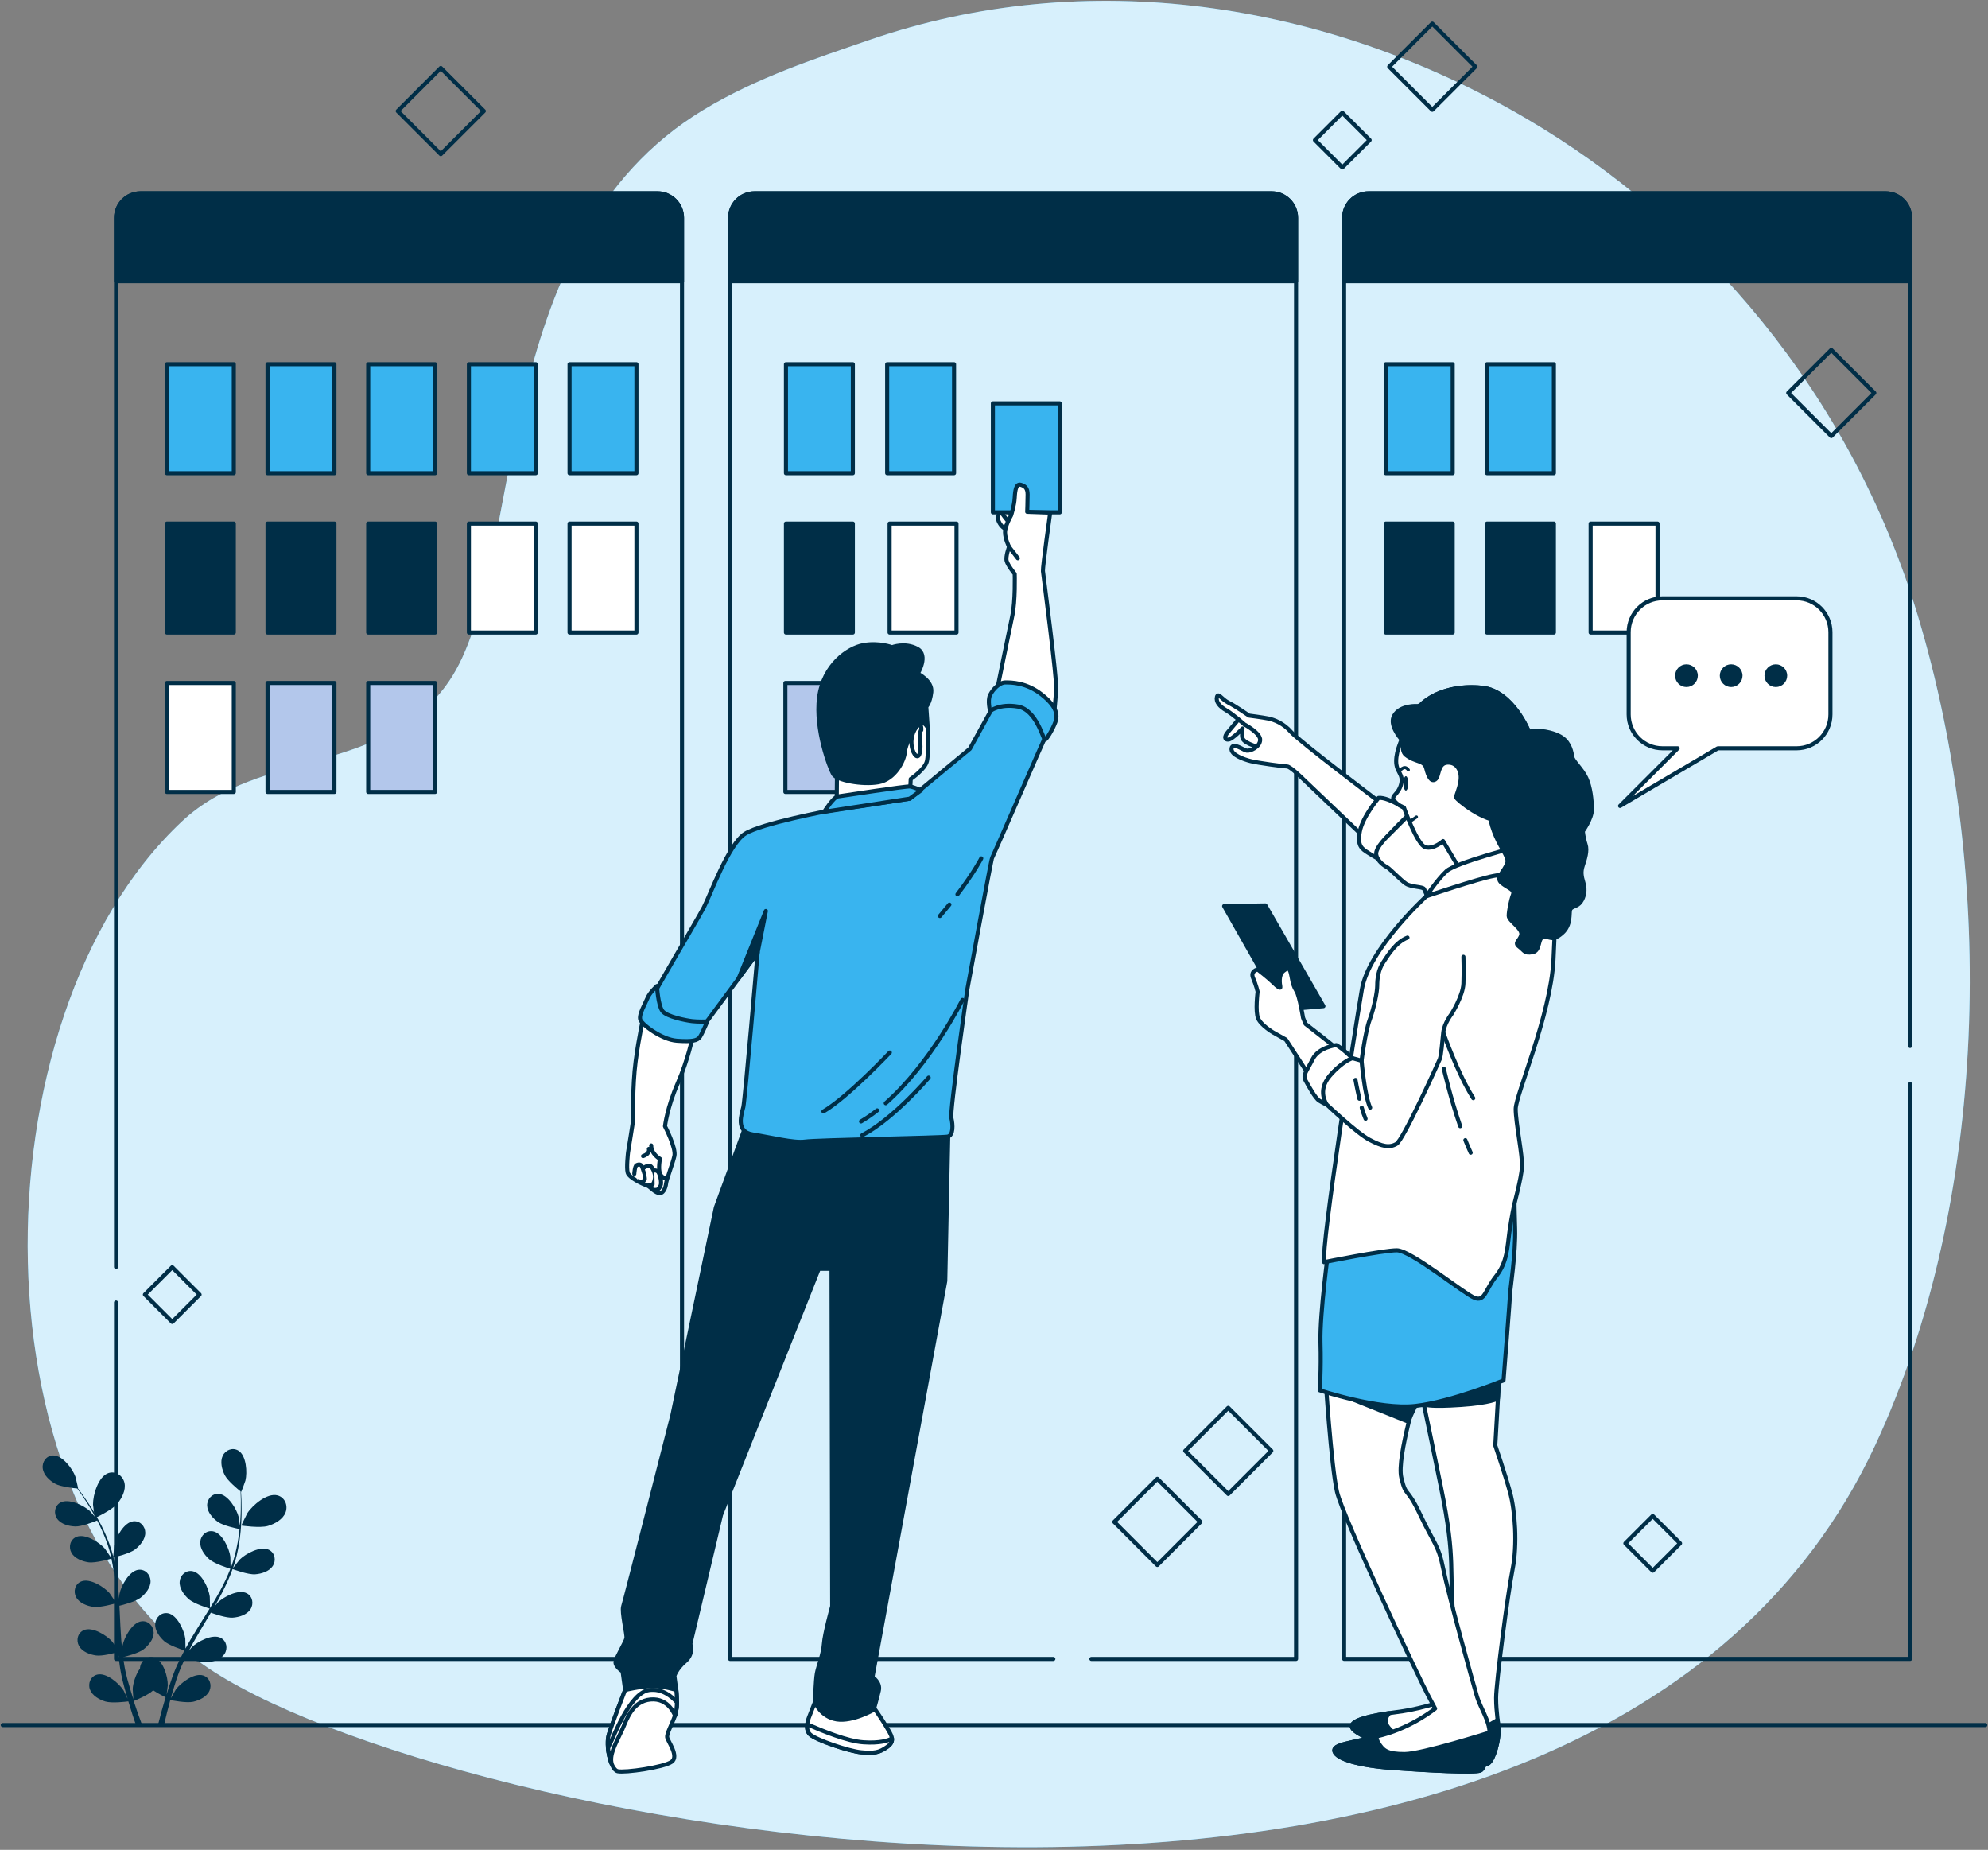 <svg width="488" height="454" viewBox="0 0 488 454" fill="none" xmlns="http://www.w3.org/2000/svg">
<rect x="0" y="0" width="488" height="454" fill="#808080" stroke="none"/>
<g clip-path="url(#clip0_266_52127)">
<path d="M460.288 354.744C488.169 294.888 490.043 215.137 470.795 151.19C454.223 96.137 417.35 54.151 374.752 29.151C325.337 0.141 266.428 -8.493 213.395 9.818C199.439 14.631 185.865 19.043 172.712 26.955C118.796 59.385 129.202 139.307 110.284 167.104C94.364 190.489 63.937 183.6 44.749 201.519C-7.032 249.883 -7.163 372.132 52.578 410.338C115.958 450.881 391.234 503.005 460.288 354.744Z" fill="#39B4EF"/>
<path opacity="0.8" d="M460.288 354.744C488.169 294.888 490.043 215.137 470.795 151.19C454.223 96.137 417.35 54.151 374.752 29.151C325.337 0.141 266.428 -8.493 213.395 9.818C199.439 14.631 185.865 19.043 172.712 26.955C118.796 59.385 129.202 139.307 110.284 167.104C94.364 190.489 63.937 183.6 44.749 201.519C-7.032 249.883 -7.163 372.132 52.578 410.338C115.958 450.881 391.234 503.005 460.288 354.744Z" fill="white"/>
<path d="M0.676 423.365H487.335" stroke="#002E47" stroke-miterlimit="10" stroke-linecap="round" stroke-linejoin="round"/>
<path d="M351.585 5.802L341.016 16.374L351.585 26.946L362.155 16.374L351.585 5.802Z" stroke="#002E47" stroke-miterlimit="10" stroke-linecap="round" stroke-linejoin="round"/>
<path d="M449.527 85.876L438.957 96.448L449.527 107.02L460.096 96.448L449.527 85.876Z" stroke="#002E47" stroke-miterlimit="10" stroke-linecap="round" stroke-linejoin="round"/>
<path d="M108.198 16.684L97.629 27.256L108.198 37.828L118.768 27.256L108.198 16.684Z" stroke="#002E47" stroke-miterlimit="10" stroke-linecap="round" stroke-linejoin="round"/>
<path d="M284.093 362.939L273.523 373.511L284.093 384.083L294.663 373.511L284.093 362.939Z" stroke="#002E47" stroke-miterlimit="10" stroke-linecap="round" stroke-linejoin="round"/>
<path d="M301.503 345.515L290.934 356.087L301.503 366.659L312.073 356.087L301.503 345.515Z" stroke="#002E47" stroke-miterlimit="10" stroke-linecap="round" stroke-linejoin="round"/>
<path d="M329.494 27.667L322.781 34.382L329.494 41.096L336.208 34.382L329.494 27.667Z" stroke="#002E47" stroke-miterlimit="10" stroke-linecap="round" stroke-linejoin="round"/>
<path d="M42.28 311.01L35.566 317.725L42.28 324.44L48.993 317.725L42.28 311.01Z" stroke="#002E47" stroke-miterlimit="10" stroke-linecap="round" stroke-linejoin="round"/>
<path d="M405.698 372.059L398.984 378.774L405.698 385.489L412.411 378.774L405.698 372.059Z" stroke="#002E47" stroke-miterlimit="10" stroke-linecap="round" stroke-linejoin="round"/>
<path d="M468.878 266.058V407.13H329.938V53.449C329.938 50.13 332.624 47.442 335.943 47.442H462.863C466.182 47.442 468.868 50.13 468.868 53.449V256.712" stroke="#002E47" stroke-miterlimit="10" stroke-linecap="round" stroke-linejoin="round"/>
<path d="M468.878 69.012H329.938V53.449C329.938 50.13 332.624 47.442 335.943 47.442H462.863C466.182 47.442 468.868 50.13 468.868 53.449V69.012H468.878Z" fill="#002E47" stroke="#002E47" stroke-miterlimit="10" stroke-linecap="round" stroke-linejoin="round"/>
<path d="M258.565 407.14H179.215V53.449C179.215 50.13 181.902 47.442 185.22 47.442H312.141C315.459 47.442 318.146 50.13 318.146 53.449V407.14H267.909" stroke="#002E47" stroke-miterlimit="10" stroke-linecap="round" stroke-linejoin="round"/>
<path d="M318.156 69.012H179.215V53.449C179.215 50.13 181.902 47.442 185.22 47.442H312.141C315.459 47.442 318.146 50.13 318.146 53.449V69.012H318.156Z" fill="#002E47" stroke="#002E47" stroke-miterlimit="10" stroke-linecap="round" stroke-linejoin="round"/>
<path d="M28.484 310.943V53.449C28.484 50.13 31.171 47.442 34.489 47.442H161.41C164.728 47.442 167.415 50.13 167.415 53.449V407.14H28.484V319.667" stroke="#002E47" stroke-miterlimit="10" stroke-linecap="round" stroke-linejoin="round"/>
<path d="M167.425 69.012H28.484V53.449C28.484 50.13 31.171 47.442 34.489 47.442H161.41C164.728 47.442 167.415 50.13 167.415 53.449V69.012H167.425Z" fill="#002E47" stroke="#002E47" stroke-miterlimit="10" stroke-linecap="round" stroke-linejoin="round"/>
<path d="M65.782 374.499C63.817 375.081 59.265 374.409 59.255 374.409C59.205 374.399 60.609 371.541 60.719 371.37C61.982 369.405 65.581 366.336 68.118 367.008C69.942 367.49 70.744 369.475 70.103 371.18C69.461 372.905 67.456 373.998 65.782 374.499Z" fill="#002E47"/>
<path d="M23.284 372.594C23.244 372.614 22.832 369.455 22.832 369.254C22.802 366.918 24.116 362.375 26.592 361.533C28.377 360.931 30.141 362.145 30.552 363.91C30.963 365.715 29.9 367.73 28.778 369.074C27.454 370.638 23.284 372.584 23.284 372.594Z" fill="#002E47"/>
<path d="M13.539 364.14C14.912 364.912 18.16 365.243 18.962 365.314C19.364 365.865 19.785 366.457 20.236 367.119C21.028 368.292 21.9 369.636 22.752 371.15C22.983 371.551 23.213 372.002 23.444 372.423C22.902 371.791 22.151 370.919 22.07 370.849C20.557 369.455 16.817 367.65 14.812 368.783C13.368 369.595 13.128 371.471 14.05 372.764C14.992 374.088 16.927 374.579 18.471 374.629C20.075 374.68 23.173 373.446 23.855 373.165C24.356 374.118 24.837 375.101 25.288 376.164C26.07 377.989 26.802 379.984 27.284 382.1C27.213 382.13 27.233 382.12 27.163 382.15C26.742 381.498 25.82 380.165 25.73 380.054C24.376 378.5 20.857 376.294 18.742 377.196C17.218 377.848 16.777 379.683 17.539 381.077C18.331 382.501 20.206 383.203 21.72 383.424C23.474 383.674 27.213 382.561 27.354 382.521C27.775 384.507 28.066 386.572 28.236 388.688C28.366 390.223 28.426 391.777 28.487 393.341C28.196 392.88 26.993 391.115 26.893 390.995C25.539 389.44 22.02 387.234 19.905 388.137C18.381 388.789 17.94 390.624 18.702 392.018C19.494 393.442 21.369 394.143 22.882 394.364C24.597 394.605 28.186 393.562 28.487 393.472C28.507 394.184 28.537 394.896 28.557 395.608C28.617 397.934 28.667 400.26 28.777 402.567C28.817 403.359 28.888 404.151 28.958 404.933C28.507 404.252 27.665 403.028 27.584 402.928C26.231 401.374 22.712 399.167 20.597 400.07C19.073 400.722 18.632 402.557 19.394 403.951C20.176 405.375 22.06 406.077 23.574 406.287C25.098 406.508 28.136 405.686 28.998 405.445C29.118 406.748 29.269 408.042 29.469 409.306C29.569 409.847 29.64 410.409 29.76 410.93C29.88 411.451 29.99 411.973 30.101 412.484C30.371 413.537 30.622 414.52 30.903 415.493C31.043 415.984 31.183 416.445 31.324 416.927C30.973 416.165 30.391 414.981 30.331 414.871C29.229 413.136 26.09 410.419 23.855 410.99C22.251 411.401 21.529 413.146 22.08 414.64C22.642 416.165 24.396 417.147 25.86 417.589C27.484 418.08 31.073 417.619 31.504 417.558C31.855 418.722 32.206 419.855 32.547 420.908C32.828 421.77 33.098 422.572 33.369 423.344H34.883C34.542 422.442 34.191 421.489 33.83 420.466C33.499 419.524 33.158 418.511 32.818 417.478C33.219 417.318 36.346 416.044 37.61 414.851C38.903 415.703 40.387 416.425 40.647 416.556C40.296 417.719 39.966 418.862 39.675 419.925C39.344 421.138 39.043 422.282 38.783 423.344H40.266C40.487 422.382 40.727 421.369 40.998 420.276C41.239 419.303 41.51 418.28 41.8 417.228C42.241 417.318 45.78 418.03 47.434 417.649C48.928 417.308 50.743 416.455 51.414 414.971C52.066 413.517 51.475 411.732 49.901 411.211C47.715 410.479 44.387 412.976 43.174 414.63C43.093 414.741 42.312 416.094 41.931 416.796C42.111 416.165 42.281 415.533 42.482 414.871C42.753 413.918 43.084 412.926 43.384 411.963C43.565 411.472 43.745 410.97 43.926 410.469C44.096 409.957 44.327 409.486 44.527 408.985C44.838 408.263 45.189 407.531 45.54 406.799C46.492 407.14 49.289 408.082 50.773 407.972C52.307 407.862 54.222 407.29 55.114 405.926C55.976 404.592 55.665 402.737 54.191 401.975C52.146 400.922 48.477 402.878 47.023 404.332C46.973 404.382 46.703 404.723 46.382 405.124C46.743 404.422 47.104 403.72 47.505 403.018C48.617 401.033 49.821 399.037 51.014 397.042C51.264 396.62 51.505 396.209 51.755 395.788C52.557 396.079 55.575 397.132 57.139 397.011C58.673 396.901 60.588 396.33 61.48 394.966C62.342 393.632 62.031 391.777 60.558 391.015C58.512 389.962 54.843 391.917 53.389 393.371C53.339 393.421 53.008 393.833 52.648 394.284C53.279 393.191 53.901 392.088 54.472 390.975C55.485 389.029 56.377 387.064 57.089 385.088C57.37 385.189 60.888 386.492 62.623 386.372C64.157 386.262 66.072 385.69 66.964 384.326C67.826 382.993 67.515 381.137 66.041 380.375C63.996 379.322 60.327 381.278 58.873 382.732C58.773 382.832 57.59 384.316 57.189 384.858C57.199 384.838 57.209 384.808 57.219 384.788C57.951 382.712 58.392 380.636 58.713 378.64C59.034 376.655 59.174 374.76 59.254 373.015C59.334 371.27 59.304 369.666 59.274 368.242C59.244 367.47 59.214 366.768 59.164 366.116C59.174 366.126 59.204 366.146 59.204 366.146C59.234 366.176 60.207 363.549 60.247 363.368C60.728 361.373 60.487 357.221 58.523 356.018C57.109 355.155 55.355 355.847 54.673 357.281C53.971 358.745 54.482 360.681 55.184 362.054C55.906 363.458 58.422 365.524 59.054 366.026C59.084 366.707 59.114 367.429 59.124 368.242C59.134 369.656 59.124 371.26 59.004 372.995C58.974 373.456 58.923 373.958 58.873 374.439C58.773 373.607 58.623 372.473 58.603 372.363C58.111 370.368 55.986 366.798 53.69 366.637C52.036 366.517 50.803 367.951 50.853 369.535C50.903 371.16 52.257 372.644 53.51 373.526C54.813 374.449 58.091 375.131 58.803 375.271C58.693 376.334 58.553 377.437 58.342 378.56C57.981 380.516 57.5 382.581 56.728 384.617C56.658 384.607 56.668 384.607 56.598 384.597C56.598 383.825 56.568 382.19 56.547 382.06C56.277 380.024 54.562 376.234 52.297 375.823C50.663 375.522 49.289 376.805 49.159 378.4C49.029 380.024 50.212 381.639 51.354 382.662C52.678 383.835 56.417 384.978 56.557 385.018C55.816 386.903 54.923 388.789 53.901 390.654C53.159 392.008 52.357 393.341 51.535 394.675C51.555 394.133 51.515 391.998 51.495 391.837C51.224 389.801 49.51 386.011 47.244 385.6C45.61 385.299 44.236 386.583 44.106 388.177C43.976 389.801 45.159 391.416 46.302 392.439C47.595 393.592 51.164 394.695 51.465 394.785C51.094 395.387 50.723 395.999 50.342 396.6C49.109 398.576 47.865 400.541 46.693 402.527C46.292 403.209 45.911 403.901 45.54 404.592C45.54 403.78 45.51 402.286 45.489 402.166C45.219 400.13 43.505 396.34 41.239 395.928C39.605 395.628 38.231 396.911 38.101 398.506C37.971 400.13 39.154 401.745 40.296 402.767C41.449 403.79 44.437 404.793 45.279 405.054C44.657 406.207 44.066 407.37 43.545 408.533C43.324 409.045 43.073 409.546 42.893 410.048C42.703 410.549 42.512 411.04 42.322 411.532C41.971 412.565 41.64 413.517 41.329 414.48C41.169 414.971 41.038 415.433 40.888 415.904C41.008 415.082 41.189 413.768 41.189 413.638C41.229 411.582 40.106 407.581 37.931 406.829C36.367 406.287 34.803 407.35 34.442 408.894C34.392 409.095 34.371 409.295 34.361 409.496C33.289 410.98 32.637 413.166 32.577 414.53C32.567 414.66 32.667 416.225 32.737 417.027C32.537 416.395 32.336 415.773 32.136 415.122C31.845 414.179 31.564 413.176 31.284 412.194C31.163 411.682 31.033 411.171 30.903 410.649C30.762 410.128 30.692 409.616 30.582 409.085C30.442 408.313 30.331 407.501 30.221 406.698C31.203 406.458 34.061 405.696 35.234 404.793C36.447 403.85 37.74 402.316 37.72 400.692C37.7 399.097 36.417 397.723 34.773 397.904C32.487 398.155 30.502 401.815 30.091 403.83C30.081 403.901 30.03 404.332 29.99 404.843C29.91 404.051 29.82 403.269 29.76 402.467C29.589 400.19 29.499 397.874 29.389 395.547C29.369 395.066 29.339 394.575 29.309 394.093C30.131 393.893 33.239 393.101 34.472 392.148C35.685 391.205 36.978 389.671 36.958 388.047C36.938 386.452 35.655 385.078 34.011 385.259C31.725 385.51 29.74 389.17 29.329 391.185C29.319 391.255 29.269 391.777 29.218 392.359C29.138 391.095 29.048 389.842 28.918 388.588C28.687 386.412 28.346 384.276 27.855 382.24C28.146 382.17 31.805 381.318 33.178 380.255C34.392 379.312 35.685 377.778 35.665 376.154C35.645 374.559 34.361 373.185 32.717 373.366C30.431 373.617 28.447 377.277 28.035 379.292C28.005 379.433 27.845 381.318 27.805 381.99C27.795 381.97 27.795 381.94 27.785 381.92C27.244 379.784 26.471 377.808 25.639 375.973C24.817 374.138 23.885 372.483 22.993 370.979C22.101 369.475 21.188 368.151 20.376 366.988C19.935 366.366 19.514 365.795 19.113 365.273C19.123 365.273 19.163 365.273 19.163 365.273C19.203 365.273 18.561 362.556 18.501 362.385C17.8 360.45 15.313 357.121 13.008 357.201C11.353 357.261 10.281 358.805 10.491 360.39C10.702 362.054 12.206 363.388 13.539 364.14Z" fill="#002E47"/>
<path d="M356.593 89.388H340.172V116.133H356.593V89.388Z" fill="#39B4EF" stroke="#002E47" stroke-miterlimit="10" stroke-linecap="round" stroke-linejoin="round"/>
<path d="M381.437 89.388H365.016V116.133H381.437V89.388Z" fill="#39B4EF" stroke="#002E47" stroke-miterlimit="10" stroke-linecap="round" stroke-linejoin="round"/>
<path d="M356.593 128.497H340.172V155.241H356.593V128.497Z" fill="#002E47" stroke="#002E47" stroke-miterlimit="10" stroke-linecap="round" stroke-linejoin="round"/>
<path d="M381.437 128.497H365.016V155.241H381.437V128.497Z" fill="#002E47" stroke="#002E47" stroke-miterlimit="10" stroke-linecap="round" stroke-linejoin="round"/>
<path d="M406.879 128.497H390.457V155.241H406.879V128.497Z" fill="white" stroke="#002E47" stroke-miterlimit="10" stroke-linecap="round" stroke-linejoin="round"/>
<path d="M209.351 89.388H192.93V116.133H209.351V89.388Z" fill="#39B4EF" stroke="#002E47" stroke-miterlimit="10" stroke-linecap="round" stroke-linejoin="round"/>
<path d="M234.195 89.388H217.773V116.133H234.195V89.388Z" fill="#39B4EF" stroke="#002E47" stroke-miterlimit="10" stroke-linecap="round" stroke-linejoin="round"/>
<path d="M209.351 128.497H192.93V155.241H209.351V128.497Z" fill="#002E47" stroke="#002E47" stroke-miterlimit="10" stroke-linecap="round" stroke-linejoin="round"/>
<path d="M234.796 128.497H218.375V155.241H234.796V128.497Z" fill="white" stroke="#002E47" stroke-miterlimit="10" stroke-linecap="round" stroke-linejoin="round"/>
<path d="M209.211 167.615H192.789V194.359H209.211V167.615Z" fill="#B3C7EB" stroke="#002E47" stroke-miterlimit="10" stroke-linecap="round" stroke-linejoin="round"/>
<path d="M57.39 89.388H40.969V116.133H57.39V89.388Z" fill="#39B4EF" stroke="#002E47" stroke-miterlimit="10" stroke-linecap="round" stroke-linejoin="round"/>
<path d="M82.093 89.388H65.672V116.133H82.093V89.388Z" fill="#39B4EF" stroke="#002E47" stroke-miterlimit="10" stroke-linecap="round" stroke-linejoin="round"/>
<path d="M106.804 89.388H90.383V116.133H106.804V89.388Z" fill="#39B4EF" stroke="#002E47" stroke-miterlimit="10" stroke-linecap="round" stroke-linejoin="round"/>
<path d="M131.519 89.388H115.098V116.133H131.519V89.388Z" fill="#39B4EF" stroke="#002E47" stroke-miterlimit="10" stroke-linecap="round" stroke-linejoin="round"/>
<path d="M156.23 89.388H139.809V116.133H156.23V89.388Z" fill="#39B4EF" stroke="#002E47" stroke-miterlimit="10" stroke-linecap="round" stroke-linejoin="round"/>
<path d="M57.39 128.497H40.969V155.241H57.39V128.497Z" fill="#002E47" stroke="#002E47" stroke-miterlimit="10" stroke-linecap="round" stroke-linejoin="round"/>
<path d="M82.093 128.497H65.672V155.241H82.093V128.497Z" fill="#002E47" stroke="#002E47" stroke-miterlimit="10" stroke-linecap="round" stroke-linejoin="round"/>
<path d="M106.804 128.497H90.383V155.241H106.804V128.497Z" fill="#002E47" stroke="#002E47" stroke-miterlimit="10" stroke-linecap="round" stroke-linejoin="round"/>
<path d="M131.519 128.497H115.098V155.241H131.519V128.497Z" fill="white" stroke="#002E47" stroke-miterlimit="10" stroke-linecap="round" stroke-linejoin="round"/>
<path d="M156.23 128.497H139.809V155.241H156.23V128.497Z" fill="white" stroke="#002E47" stroke-miterlimit="10" stroke-linecap="round" stroke-linejoin="round"/>
<path d="M57.39 167.615H40.969V194.359H57.39V167.615Z" fill="white" stroke="#002E47" stroke-miterlimit="10" stroke-linecap="round" stroke-linejoin="round"/>
<path d="M82.093 167.615H65.672V194.359H82.093V167.615Z" fill="#B3C7EB" stroke="#002E47" stroke-miterlimit="10" stroke-linecap="round" stroke-linejoin="round"/>
<path d="M106.804 167.615H90.383V194.359H106.804V167.615Z" fill="#B3C7EB" stroke="#002E47" stroke-miterlimit="10" stroke-linecap="round" stroke-linejoin="round"/>
<path d="M304.31 176.199C304.31 176.199 302.446 178.495 301.443 179.639C300.441 180.782 300.581 181.644 301.584 181.504C302.586 181.363 305.022 178.786 305.022 178.786C305.022 178.786 304.732 180.501 305.022 181.223C305.313 181.935 306.456 182.517 307.599 182.938C308.742 183.369 310.035 184.231 310.466 183.229C310.897 182.226 310.326 179.358 310.326 179.358L304.31 176.199Z" fill="white" stroke="#002E47" stroke-miterlimit="10" stroke-linecap="round" stroke-linejoin="round"/>
<path d="M338.829 196.977C338.829 196.977 318.778 181.795 316.913 179.639C315.049 177.493 312.763 176.63 311.329 176.34C309.896 176.049 306.607 175.628 306.607 175.628C306.607 175.628 303.309 173.331 301.595 172.479C299.88 171.616 299.018 169.902 298.727 171.045C298.437 172.188 299.299 173.341 301.023 174.344C302.738 175.347 305.464 177.784 305.464 177.784C305.464 177.784 309.475 179.929 309.334 181.654C309.194 183.369 306.898 184.372 306.036 184.231C305.174 184.091 302.597 182.085 302.317 183.66C302.036 185.234 305.324 186.377 307.038 186.809C308.753 187.24 315.059 188.102 315.921 188.102C316.783 188.102 319.931 191.251 319.931 191.251L334.969 205.581L338.829 196.977Z" fill="white" stroke="#002E47" stroke-miterlimit="10" stroke-linecap="round" stroke-linejoin="round"/>
<path d="M338.399 195.824C338.399 195.824 334.53 200.406 333.818 203.986C333.106 207.566 334.249 208.288 335.823 209.291C337.397 210.294 339.262 211.296 339.262 211.296C339.262 211.296 337.547 208.579 340.976 204.849C344.415 201.128 346.42 199.403 346.42 199.403C346.42 199.403 340.976 195.543 338.399 195.824Z" fill="white" stroke="#002E47" stroke-miterlimit="10" stroke-linecap="round" stroke-linejoin="round"/>
<path d="M340.974 204.849C340.974 204.849 337.535 207.997 337.826 209.722C338.117 211.437 339.971 212.59 340.543 212.871C341.114 213.162 343.841 216.02 345.124 216.882C346.408 217.744 349.275 217.594 349.566 218.176C349.856 218.757 350.999 221.475 350.999 221.475C350.999 221.475 357.586 215.458 359.16 212.018C360.734 208.579 359.3 204.859 357.295 202.703C355.29 200.557 349.135 198.832 348.413 198.691C347.701 198.551 346.408 199.403 346.408 199.403L340.974 204.849Z" fill="white" stroke="#002E47" stroke-miterlimit="10" stroke-linecap="round" stroke-linejoin="round"/>
<path d="M348.433 339.582C348.433 339.582 349.847 346.06 353.696 364.892C357.546 383.725 355.521 384.737 356.935 398.706C358.348 412.675 356.323 416.927 356.323 416.927C356.323 416.927 348.834 419.353 344.383 419.965C339.932 420.577 332.032 421.59 331.831 423.605C331.631 425.631 341.145 429.07 349.646 430.284C358.148 431.497 364.013 433.924 365.436 432.71C366.85 431.497 367.862 427.045 367.862 425.019C367.862 422.994 367.251 420.366 367.251 416.716C367.251 413.076 370.088 391.205 371.301 385.139C372.514 379.062 371.912 370.769 370.689 366.306C369.476 361.854 367.05 354.764 367.05 354.764L368.063 336.945L348.433 339.582Z" fill="white" stroke="#002E47" stroke-miterlimit="10" stroke-linecap="round" stroke-linejoin="round"/>
<path d="M350.238 344.807C350.238 344.807 351.341 345.298 358.66 344.807C365.978 344.315 367.692 343.222 367.692 343.222L368.073 336.945L350.238 344.807Z" fill="#002E47" stroke="#002E47" stroke-miterlimit="10" stroke-linecap="round" stroke-linejoin="round"/>
<path d="M344.583 427.045C344.583 427.045 340.132 424.417 340.132 422.392C340.132 421.69 340.523 421.018 341.024 420.436C336.794 421.068 331.992 422.031 331.831 423.605C331.631 425.631 341.145 429.07 349.646 430.284C358.148 431.497 364.013 433.924 365.436 432.71C366.85 431.497 367.862 427.045 367.862 425.019C367.862 424.177 367.752 423.214 367.632 422.131C366.158 422.943 364.163 424.207 362.799 425.019C360.774 426.232 344.583 427.045 344.583 427.045Z" fill="#002E47" stroke="#002E47" stroke-miterlimit="10" stroke-linecap="round" stroke-linejoin="round"/>
<path d="M325.355 337.958C325.355 337.958 326.769 359.818 328.193 366.096C329.606 372.373 348.634 412.454 350.459 415.894C352.283 419.333 352.283 419.333 352.283 419.333C352.283 419.333 346.82 423.786 339.331 425.811C331.842 427.837 326.98 428.037 327.591 429.863C328.203 431.688 333.456 433.302 341.957 433.914C350.459 434.525 361.998 435.127 363.412 434.525C364.825 433.914 365.637 428.048 365.637 425.21C365.637 422.372 363.412 419.133 362.6 416.506C361.787 413.878 355.512 391.195 354.299 385.129C353.085 379.052 352.073 379.052 348.634 371.771C345.196 364.481 345.196 367.72 343.983 362.656C342.769 357.592 348.434 339.572 348.434 339.572L325.355 337.958Z" fill="white" stroke="#002E47" stroke-miterlimit="10" stroke-linecap="round" stroke-linejoin="round"/>
<path d="M330.539 342.841L345.637 348.878L347.422 345.047L330.539 342.841Z" fill="#002E47" stroke="#002E47" stroke-miterlimit="10" stroke-linecap="round" stroke-linejoin="round"/>
<path d="M338.308 427.646C338.038 427.195 337.907 426.694 337.877 426.202C331.221 427.887 327.02 428.168 327.581 429.873C328.193 431.698 333.446 433.312 341.948 433.924C350.449 434.536 361.988 435.137 363.402 434.536C364.815 433.924 365.627 428.058 365.627 425.22C365.627 425.22 349.036 430.484 344.785 430.484C340.534 430.484 339.522 429.672 338.308 427.646Z" fill="#002E47" stroke="#002E47" stroke-miterlimit="10" stroke-linecap="round" stroke-linejoin="round"/>
<path d="M326.167 306.18C326.167 306.18 323.941 322.374 324.142 329.464C324.342 336.554 323.941 341.207 323.941 341.207C323.941 341.207 338.518 346.07 347.421 345.057C356.323 344.045 369.075 338.78 369.075 338.78C369.075 338.78 370.7 318.133 370.7 317.32C370.7 316.508 372.093 307.533 371.913 301.527C371.732 295.52 371.712 291.409 371.712 291.409C371.712 291.409 351.872 296.272 344.995 295.66C338.117 295.049 328.403 294.648 328.403 294.648L326.167 306.18Z" fill="#39B4EF" stroke="#002E47" stroke-miterlimit="10" stroke-linecap="round" stroke-linejoin="round"/>
<path d="M350.095 219.981C350.095 219.981 336.02 232.856 334.306 242.814C332.591 252.771 324.35 305.478 325.032 309.77C325.032 309.77 339.449 306.851 342.887 306.851C346.326 306.851 359.369 317.501 361.935 318.524C364.512 319.557 364.512 316.639 367.259 313.199C370.006 309.77 370.006 305.989 370.517 302.379C371.028 298.769 371.72 295.51 371.72 295.51C371.72 295.51 373.434 289.162 373.605 286.415C373.775 283.667 372.061 275.595 372.061 272.165C372.061 268.736 380.643 249.161 381.334 235.594C382.016 222.026 381.675 219.108 381.675 219.108L379.961 211.898C379.961 211.908 355.068 216.03 350.095 219.981Z" fill="white" stroke="#002E47" stroke-miterlimit="10" stroke-linecap="round" stroke-linejoin="round"/>
<path d="M354.277 253.393C354.277 253.393 357.826 263.561 361.646 269.518L354.277 253.393Z" fill="white"/>
<path d="M354.277 253.393C354.277 253.393 357.826 263.561 361.646 269.518" stroke="#002E47" stroke-miterlimit="10" stroke-linecap="round" stroke-linejoin="round"/>
<path d="M359.703 279.816C360.124 280.889 360.565 281.922 361.016 282.905L359.703 279.816Z" fill="white"/>
<path d="M359.703 279.816C360.124 280.889 360.565 281.922 361.016 282.905" stroke="#002E47" stroke-miterlimit="10" stroke-linecap="round" stroke-linejoin="round"/>
<path d="M354.418 262.288C354.418 262.288 356.002 269.357 358.438 276.397L354.418 262.288Z" fill="white"/>
<path d="M354.418 262.288C354.418 262.288 356.002 269.357 358.438 276.397" stroke="#002E47" stroke-miterlimit="10" stroke-linecap="round" stroke-linejoin="round"/>
<path d="M375.333 179.629C375.333 179.629 371.383 169.671 364.004 168.809C356.625 167.946 349.247 170.523 346.67 175.848C344.094 181.173 342.72 184.091 342.72 186.839C342.72 189.586 344.605 189.927 343.923 192.504C343.242 195.081 341.347 195.252 342.209 196.455C343.071 197.659 344.615 198.17 344.615 198.17C344.615 198.17 347.873 207.446 349.939 207.957C351.994 208.469 354.229 206.413 354.229 206.413L358.009 212.761L371.744 208.98C371.744 208.98 370.37 197.478 371.232 194.56C372.095 191.642 376.556 187.521 376.897 185.284C377.217 183.058 375.333 179.629 375.333 179.629Z" fill="white" stroke="#002E47" stroke-miterlimit="10" stroke-linecap="round" stroke-linejoin="round"/>
<path d="M345.687 192.264C345.687 193.236 345.426 194.029 345.095 194.029C344.775 194.029 344.504 193.236 344.504 192.264C344.504 191.291 344.765 190.499 345.095 190.499C345.426 190.499 345.687 191.291 345.687 192.264Z" fill="#002E47"/>
<path d="M343.523 189.315C343.523 189.315 344.696 187.47 345.709 188.975L343.523 189.315Z" fill="white"/>
<path d="M343.523 189.315C343.523 189.315 344.696 187.47 345.709 188.975" stroke="#002E47" stroke-width="0.75" stroke-miterlimit="10" stroke-linecap="round" stroke-linejoin="round"/>
<path d="M346.027 201.68L347.702 200.507" stroke="#002E47" stroke-width="0.75" stroke-miterlimit="10" stroke-linecap="round" stroke-linejoin="round"/>
<path d="M372.584 207.787C372.584 207.787 357.306 211.738 355.08 213.793C352.845 215.849 350.098 219.971 350.098 219.971C350.098 219.971 362.8 215.679 366.579 214.987C370.359 214.305 374.128 213.613 374.128 213.613C374.128 213.613 373.266 209.331 372.584 207.787Z" fill="white" stroke="#002E47" stroke-miterlimit="10" stroke-linecap="round" stroke-linejoin="round"/>
<path d="M375.329 179.629C375.329 179.629 371.379 169.671 364.001 168.809C358.015 168.117 352.02 169.681 348.602 173.131L348.02 173.281C348.02 173.281 343.759 172.94 342.216 175.668C341.012 177.814 343.378 180.792 344.451 181.975C344.221 183.379 344.311 184.653 345.113 185.284C347.519 187.17 349.574 186.488 350.095 188.543C350.607 190.599 351.298 191.973 352.331 191.291C353.364 190.609 352.842 187.34 355.248 187.17C357.655 186.999 358.858 189.225 358.507 191.632C358.166 194.039 357.304 195.242 357.474 195.753C357.644 196.265 364.171 201.76 368.803 201.419C369.454 201.369 370.206 201.028 370.998 200.497C370.878 198.01 370.878 195.663 371.209 194.55C372.071 191.632 376.532 187.51 376.873 185.274C377.214 183.058 375.329 179.629 375.329 179.629Z" fill="#002E47" stroke="#002E47" stroke-miterlimit="10" stroke-linecap="round" stroke-linejoin="round"/>
<path d="M375.329 179.629C375.329 179.629 366.056 183.58 365.374 194.39C364.693 205.21 370.698 209.501 370.006 211.728C369.324 213.964 366.918 215.338 368.633 216.711C370.347 218.085 371.891 218.256 371.38 219.63C370.868 221.003 370.347 223.581 370.347 224.784C370.347 225.987 373.776 227.872 373.435 229.417C373.094 230.961 371.55 231.302 372.923 232.335C374.297 233.368 374.126 234.05 376.182 233.709C378.237 233.368 377.385 230.099 378.929 229.928C380.472 229.758 380.984 231.131 383.39 229.066C385.796 227.01 385.104 224.082 385.445 223.23C385.786 222.367 387.159 222.548 388.022 221.344C388.884 220.141 389.225 218.426 388.703 216.711C388.192 214.997 388.022 213.964 388.533 212.42C389.044 210.875 389.736 208.81 389.215 207.265C388.703 205.721 388.533 204.006 388.533 204.006C388.533 204.006 390.768 200.918 390.768 198.681C390.768 196.445 390.428 193.186 389.395 190.96C388.362 188.724 386.137 186.839 385.966 185.806C385.796 184.773 385.455 182.376 383.39 181.002C381.335 179.629 377.385 178.947 375.329 179.629Z" fill="#002E47" stroke="#002E47" stroke-miterlimit="10" stroke-linecap="round" stroke-linejoin="round"/>
<path d="M300.492 222.377L314.909 247.788L324.864 246.935L310.618 222.207L300.492 222.377Z" fill="#002E47" stroke="#002E47" stroke-miterlimit="10" stroke-linecap="round" stroke-linejoin="round"/>
<path d="M319.862 249.803C319.862 249.803 319 244.478 318.248 243.245C317.506 242.012 317.386 241.51 317.015 239.535C316.644 237.549 316.273 237.309 315.03 238.301C313.797 239.294 314.168 241.52 314.288 242.142C314.408 242.764 313.666 242.262 312.553 241.149C311.441 240.036 308.714 237.93 308.714 237.93C308.714 237.93 306.859 238.301 307.601 240.036C308.343 241.771 308.714 243.375 308.714 243.375C308.714 243.375 308.092 248.209 308.834 249.934C309.576 251.668 312.543 253.403 312.543 253.403L315.641 255.138L323.692 267.522C323.692 267.522 321.957 267.402 324.804 263.682C327.652 259.971 329.386 258.728 329.266 258.357C329.145 257.986 320.473 251.297 320.473 251.297L319.862 249.803Z" fill="white" stroke="#002E47" stroke-miterlimit="10" stroke-linecap="round" stroke-linejoin="round"/>
<path d="M328.031 256.492C328.031 256.492 323.7 256.983 322.217 259.961C320.733 262.93 319.74 263.802 320.482 265.166C321.224 266.53 322.838 269.498 323.821 270.12C324.813 270.741 325.675 271.112 325.675 271.112C325.675 271.112 324.061 266.901 326.417 264.053C328.773 261.205 331.991 259.721 331.991 259.721C331.991 259.721 329.645 257.354 328.031 256.492Z" fill="white" stroke="#002E47" stroke-miterlimit="10" stroke-linecap="round" stroke-linejoin="round"/>
<path d="M359.232 234.822C359.232 234.822 359.352 238.291 359.232 241.38C359.112 244.478 356.264 248.931 356.264 248.931C356.264 248.931 354.53 251.157 354.279 253.393C354.029 255.619 353.788 259.089 353.417 259.951C353.046 260.814 344.505 279.766 342.77 280.749C341.036 281.742 339.302 281.371 336.214 279.756C333.116 278.142 325.687 271.092 325.687 271.092C325.687 271.092 323.211 267.753 326.429 264.033C329.647 260.322 332.003 259.701 332.003 259.701L334.229 260.322C334.229 260.322 335.091 253.393 336.214 250.295C337.327 247.196 338.068 243.486 338.068 241.871C338.068 240.257 338.319 238.031 339.552 236.175C340.785 234.32 342.65 231.222 345.497 230.109" fill="white"/>
<path d="M359.232 234.822C359.232 234.822 359.352 238.291 359.232 241.38C359.112 244.478 356.264 248.931 356.264 248.931C356.264 248.931 354.53 251.157 354.279 253.393C354.029 255.619 353.788 259.089 353.417 259.951C353.046 260.814 344.505 279.766 342.77 280.749C341.036 281.742 339.302 281.371 336.214 279.756C333.116 278.142 325.687 271.092 325.687 271.092C325.687 271.092 323.211 267.753 326.429 264.033C329.647 260.322 332.003 259.701 332.003 259.701L334.229 260.322C334.229 260.322 335.091 253.393 336.214 250.295C337.327 247.196 338.068 243.486 338.068 241.871C338.068 240.257 338.319 238.031 339.552 236.175C340.785 234.32 342.65 231.222 345.497 230.109" stroke="#002E47" stroke-miterlimit="10" stroke-linecap="round" stroke-linejoin="round"/>
<path d="M334.23 260.332C334.23 260.332 334.972 268.996 336.336 271.844L334.23 260.332Z" fill="white"/>
<path d="M334.23 260.332C334.23 260.332 334.972 268.996 336.336 271.844" stroke="#002E47" stroke-miterlimit="10" stroke-linecap="round" stroke-linejoin="round"/>
<path d="M334.27 271.844C334.56 272.857 334.881 273.81 335.212 274.572L334.27 271.844Z" fill="white"/>
<path d="M334.27 271.844C334.56 272.857 334.881 273.81 335.212 274.572" stroke="#002E47" stroke-miterlimit="10" stroke-linecap="round" stroke-linejoin="round"/>
<path d="M332.734 265.035C332.734 265.035 333.115 267.212 333.697 269.648L332.734 265.035Z" fill="white"/>
<path d="M332.734 265.035C332.734 265.035 333.115 267.212 333.697 269.648" stroke="#002E47" stroke-miterlimit="10" stroke-linecap="round" stroke-linejoin="round"/>
<path d="M441.019 146.848H408.096C403.514 146.848 399.795 150.568 399.795 155.151V175.347C399.795 179.929 403.514 183.65 408.096 183.65H411.825L397.68 197.799L421.67 183.65H441.019C445.601 183.65 449.32 179.929 449.32 175.347V155.151C449.31 150.568 445.601 146.848 441.019 146.848Z" fill="white" stroke="#002E47" stroke-miterlimit="10" stroke-linecap="round" stroke-linejoin="round"/>
<path d="M416.769 165.83C416.769 164.286 415.516 163.043 413.982 163.043C412.438 163.043 411.195 164.296 411.195 165.83C411.195 167.375 412.448 168.618 413.982 168.618C415.516 168.618 416.769 167.365 416.769 165.83Z" fill="#002E47"/>
<path d="M427.738 165.83C427.738 164.286 426.485 163.043 424.951 163.043C423.407 163.043 422.164 164.296 422.164 165.83C422.164 167.375 423.417 168.618 424.951 168.618C426.485 168.618 427.738 167.365 427.738 165.83Z" fill="#002E47"/>
<path d="M438.703 165.83C438.703 164.286 437.45 163.043 435.916 163.043C434.382 163.043 433.129 164.296 433.129 165.83C433.129 167.375 434.382 168.618 435.916 168.618C437.45 168.618 438.703 167.365 438.703 165.83Z" fill="#002E47"/>
<path d="M227.729 178.485C227.729 178.485 228.02 184.873 227.519 186.859C227.027 188.834 223.559 191.191 223.559 191.191L223.308 196.014C223.308 196.014 219.348 196.876 216.13 197.749C212.912 198.611 207.598 200.466 205.373 198.982L205.493 185.866C205.493 185.866 202.526 177.202 209.202 172.128C215.879 167.054 222.316 170.764 224.17 172.99C226.025 175.216 227.729 178.485 227.729 178.485Z" fill="white" stroke="#002E47" stroke-miterlimit="10" stroke-linecap="round" stroke-linejoin="round"/>
<path d="M218.964 158.851C218.964 158.851 222.122 157.628 225.1 159.202C228.077 160.776 225.27 165.339 225.27 165.339C225.27 165.339 228.949 167.094 228.598 169.892C228.248 172.699 227.375 173.401 227.375 173.401L227.726 178.485C227.726 178.485 225.972 175.858 224.919 177.964C223.867 180.07 222.293 182.517 222.112 184.622C221.942 186.728 219.656 191.281 215.626 191.983C211.596 192.685 205.46 191.461 204.588 190.058C203.716 188.654 200.036 179.017 201.079 171.125C202.132 163.233 208.087 159.032 211.946 158.33C215.806 157.628 218.964 158.851 218.964 158.851Z" fill="#002E47" stroke="#002E47" stroke-miterlimit="10" stroke-linecap="round" stroke-linejoin="round"/>
<path d="M226.154 179.187C226.154 179.187 225.663 179.187 225.903 182.156C226.154 185.124 225.412 186.367 224.54 185.124C223.678 183.89 223.427 181.644 224.169 179.799C224.921 177.964 226.284 176.961 226.154 179.187Z" fill="white" stroke="#002E47" stroke-miterlimit="10" stroke-linecap="round" stroke-linejoin="round"/>
<path d="M214.142 418.601C214.142 418.601 216.057 421.199 217.421 423.515C218.784 425.831 219.877 427.205 217.832 428.699C215.786 430.204 214.423 430.334 211.415 430.063C208.418 429.792 200.358 427.065 198.864 425.691C197.36 424.327 198.593 421.459 198.593 421.459L200.047 417.739L214.142 418.601Z" fill="white" stroke="#002E47" stroke-miterlimit="10" stroke-linecap="round" stroke-linejoin="round"/>
<path d="M198.151 423.194C201.951 424.839 207.976 427.336 211.966 427.606C215.966 427.877 218.021 427.185 218.954 426.684C219.034 427.386 218.743 428.027 217.831 428.699C215.786 430.204 214.422 430.334 211.415 430.063C208.417 429.792 200.357 427.065 198.863 425.691C198.141 425.049 198.051 424.056 198.151 423.194Z" fill="white" stroke="#002E47" stroke-miterlimit="10" stroke-linecap="round" stroke-linejoin="round"/>
<path d="M159.696 417.097C155.195 417.508 153.831 422.011 152.739 424.468C151.646 426.924 149.871 429.792 150.012 432.109C150.022 432.309 150.052 432.51 150.082 432.7C149.28 430.635 148.929 427.486 149.46 425.691C150.282 422.963 153.47 414.751 153.47 414.751C153.47 414.751 160.879 411.462 166.012 414.751C166.012 414.751 166.513 418.722 165.691 421.048C165.701 421.058 164.198 416.686 159.696 417.097Z" fill="white" stroke="#002E47" stroke-miterlimit="10" stroke-linecap="round" stroke-linejoin="round"/>
<path d="M166.012 414.761C166.012 414.761 166.513 418.732 165.691 421.058C164.869 423.375 163.646 425.431 163.776 426.383C163.916 427.336 166.774 431.026 164.869 432.39C162.954 433.754 153.4 435.117 151.625 434.706C149.851 434.295 148.628 428.429 149.44 425.701C150.262 422.974 153.45 414.761 153.45 414.761C153.45 414.761 160.879 411.472 166.012 414.761Z" fill="white" stroke="#002E47" stroke-miterlimit="10" stroke-linecap="round" stroke-linejoin="round"/>
<path d="M149.258 429.08C149.498 428.459 149.719 427.937 149.849 427.767C150.25 427.225 154.451 415.453 159.323 414.781C162.531 414.34 164.917 416.355 166.171 417.789C166.15 418.902 166.04 420.116 165.709 421.058C165.709 421.058 164.206 416.686 159.704 417.097C155.203 417.508 153.839 422.011 152.747 424.468C151.654 426.924 149.879 429.792 150.02 432.109C150.03 432.309 150.06 432.51 150.09 432.7C149.669 431.668 149.378 430.354 149.258 429.08Z" fill="white" stroke="#002E47" stroke-miterlimit="10" stroke-linecap="round" stroke-linejoin="round"/>
<path d="M232.82 276.106L232.038 314.382L214.163 411.632C214.163 411.632 216.198 412.885 215.727 414.921C215.255 416.957 214.473 419.624 214.473 419.624C214.473 419.624 209.3 422.602 205.381 421.981C201.461 421.349 200.047 417.749 200.047 417.749C200.047 417.749 200.207 412.414 200.518 410.689C200.829 408.965 202.082 405.986 202.243 403.469C202.403 400.962 204.278 394.214 204.278 394.214L204.117 311.394H200.979L176.989 371.781L169.46 403.469C169.46 403.469 170.402 405.826 168.207 407.701C166.011 409.586 165.54 411.311 165.54 411.311L166.011 414.761C166.011 414.761 163.184 413.818 160.206 413.818C157.229 413.818 153.459 414.761 153.459 414.761L152.828 410.208C152.828 410.208 150.943 408.955 151.103 407.852C151.264 406.758 153.61 402.988 153.77 402.045C153.931 401.103 152.517 395.618 152.988 394.204C153.459 392.79 165.059 347.304 165.059 347.304L175.726 296.332L182.783 277.039L232.82 276.106Z" fill="#002E47" stroke="#002E47" stroke-miterlimit="10" stroke-linecap="round" stroke-linejoin="round"/>
<path d="M249.084 122.149C249.084 122.149 247.3 122.25 247.009 123.333C246.708 124.426 248.192 126.501 248.192 126.501C248.192 126.501 248.984 123.242 249.084 122.149Z" fill="white" stroke="#002E47" stroke-miterlimit="10" stroke-linecap="round" stroke-linejoin="round"/>
<path d="M247.007 123.333C247.007 123.333 245.624 124.325 245.724 125.509C245.824 126.692 246.907 127.985 247.508 127.985C248.1 127.985 248.2 126.501 248.2 126.501C248.2 126.501 247.308 124.325 247.007 123.333Z" fill="white" stroke="#002E47" stroke-miterlimit="10" stroke-linecap="round" stroke-linejoin="round"/>
<path d="M245.726 125.519C245.726 125.519 244.543 126.511 245.134 127.895C245.726 129.279 246.718 129.78 246.718 129.78L247.51 127.995C247.5 127.985 246.217 126.501 245.726 125.519Z" fill="white" stroke="#002E47" stroke-miterlimit="10" stroke-linecap="round" stroke-linejoin="round"/>
<path d="M243.727 125.744H260.148V99H243.727V125.744Z" fill="#39B4EF" stroke="#002E47" stroke-miterlimit="10" stroke-linecap="round" stroke-linejoin="round"/>
<path d="M244.934 168.478C244.934 168.478 247.701 154.82 248.493 151.15C249.285 147.49 249.084 140.851 249.084 140.851C249.084 140.851 247.4 138.775 247.109 137.682C246.808 136.589 247.701 134.213 247.701 134.213C247.701 134.213 246.708 132.237 246.708 130.653C246.708 129.068 248.192 126.491 248.192 126.491C248.192 126.491 248.984 124.115 249.084 122.139C249.184 120.164 249.475 118.67 250.568 118.97C251.661 119.271 252.252 119.863 252.252 121.347C252.252 122.831 252.152 125.609 252.152 125.609L257.796 125.809C257.796 125.809 255.911 139.277 256.012 140.159C256.112 141.052 259.48 166.793 259.28 169.26C259.079 171.737 258.789 175.006 258.789 175.006C258.789 175.006 252.162 169.46 249.585 169.36C247.009 169.27 244.934 168.478 244.934 168.478Z" fill="white" stroke="#002E47" stroke-miterlimit="10" stroke-linecap="round" stroke-linejoin="round"/>
<path d="M247.699 134.223L249.855 137.01" stroke="#002E47" stroke-miterlimit="10" stroke-linecap="round" stroke-linejoin="round"/>
<path d="M170.071 254.266C170.071 254.266 168.918 260.042 166.342 265.918C163.765 271.784 163.234 276.407 163.234 276.407C163.234 276.407 165.991 281.742 165.55 283.697C165.109 285.653 163.595 289.473 163.505 290.456C163.414 291.439 162.793 293.214 161.55 292.772C160.307 292.331 159.595 291.168 158.703 290.907C157.81 290.636 154.432 289.042 154.081 287.799C153.73 286.555 154.171 282.815 154.171 282.815C154.171 282.815 155.414 275.244 155.414 274.883C155.414 274.532 155.234 266.63 156.036 260.493C156.838 254.356 157.991 249.382 157.991 249.382C157.991 249.382 163.224 254.175 170.071 254.266Z" fill="white" stroke="#002E47" stroke-miterlimit="10" stroke-linecap="round" stroke-linejoin="round"/>
<path d="M163.675 289.213C163.675 289.213 162.432 289.213 161.991 287.969C161.55 286.726 161.991 284.409 161.991 284.409C161.991 284.409 159.855 283.256 159.855 281.12" fill="white"/>
<path d="M163.675 289.213C163.675 289.213 162.432 289.213 161.991 287.969C161.55 286.726 161.991 284.409 161.991 284.409C161.991 284.409 159.855 283.256 159.855 281.12" stroke="#002E47" stroke-miterlimit="10" stroke-linecap="round" stroke-linejoin="round"/>
<path d="M159.285 281.972C159.285 281.972 159.666 283.126 157.852 283.737L159.285 281.972Z" fill="white"/>
<path d="M159.285 281.972C159.285 281.972 159.666 283.126 157.852 283.737" stroke="#002E47" stroke-miterlimit="10" stroke-linecap="round" stroke-linejoin="round"/>
<path d="M155.703 288.099C155.703 288.099 155.803 286.224 156.265 285.974C156.726 285.723 157.427 285.623 157.688 286.535C157.939 287.448 158.651 288.872 158.199 289.523C157.738 290.185 157.899 290.336 156.676 289.874" fill="white"/>
<path d="M155.703 288.099C155.703 288.099 155.803 286.224 156.265 285.974C156.726 285.723 157.427 285.623 157.688 286.535C157.939 287.448 158.651 288.872 158.199 289.523C157.738 290.185 157.899 290.336 156.676 289.874" stroke="#002E47" stroke-miterlimit="10" stroke-linecap="round" stroke-linejoin="round"/>
<path d="M158.242 286.475C158.242 286.475 159.154 285.863 159.666 286.174C160.177 286.475 160.979 288.049 160.779 289.213C160.578 290.376 160.217 291.138 159.205 290.937" fill="white"/>
<path d="M158.242 286.475C158.242 286.475 159.154 285.863 159.666 286.174C160.177 286.475 160.979 288.049 160.779 289.213C160.578 290.376 160.217 291.138 159.205 290.937" stroke="#002E47" stroke-miterlimit="10" stroke-linecap="round" stroke-linejoin="round"/>
<path d="M160.629 287.287C160.629 287.287 160.99 287.117 161.491 287.538C161.992 287.959 162.504 290.275 162.153 290.987C161.802 291.699 161.591 292.101 160.729 292.05" fill="white"/>
<path d="M160.629 287.287C160.629 287.287 160.99 287.117 161.491 287.538C161.992 287.959 162.504 290.275 162.153 290.987C161.802 291.699 161.591 292.101 160.729 292.05" stroke="#002E47" stroke-miterlimit="10" stroke-linecap="round" stroke-linejoin="round"/>
<path d="M223.307 196.014L238.074 183.78L244.771 171.626C244.771 171.626 250.596 170.513 253.944 173.361C257.292 176.209 257.413 179.187 256.671 180.672C255.929 182.156 243.778 210.173 243.538 210.544C243.287 210.915 237.462 242.774 237.462 242.774C237.462 242.774 233.121 272.747 233.532 274.371C233.933 275.996 234.074 278.693 232.59 278.964C231.106 279.235 200.299 279.776 197.602 280.177C194.895 280.579 189.09 279.094 184.769 278.423C180.448 277.751 182.062 273.419 182.474 271.664C182.875 269.909 185.982 233.819 185.982 233.819L172.609 251.929C172.609 251.929 171.666 253.955 166.533 252.601C161.4 251.247 160.047 245.712 160.047 245.03C160.047 244.358 171.125 225.837 172.749 222.728C174.373 219.62 178.824 207.185 182.885 204.618C186.935 202.051 203.687 198.942 203.687 198.942L223.307 196.014Z" fill="#39B4EF" stroke="#002E47" stroke-miterlimit="10" stroke-linecap="round" stroke-linejoin="round"/>
<path d="M215.325 272.506C214.042 273.519 212.709 274.432 211.355 275.234" stroke="#002E47" stroke-miterlimit="10" stroke-linecap="round" stroke-linejoin="round"/>
<path d="M236.259 245.401C236.259 245.401 228.46 260.994 217.422 270.751" stroke="#002E47" stroke-miterlimit="10" stroke-linecap="round" stroke-linejoin="round"/>
<path d="M227.959 264.464C227.959 264.464 219.357 274.612 211.668 278.603" stroke="#002E47" stroke-miterlimit="10" stroke-linecap="round" stroke-linejoin="round"/>
<path d="M218.424 258.317C218.424 258.317 207.978 269.388 202.133 272.767" stroke="#002E47" stroke-miterlimit="10" stroke-linecap="round" stroke-linejoin="round"/>
<path d="M233.051 222.006C232.329 222.899 231.557 223.831 230.715 224.814" stroke="#002E47" stroke-miterlimit="10" stroke-linecap="round" stroke-linejoin="round"/>
<path d="M240.872 210.665C240.872 210.665 239.208 213.984 235.027 219.489" stroke="#002E47" stroke-miterlimit="10" stroke-linecap="round" stroke-linejoin="round"/>
<path d="M185.973 233.839L187.998 223.581L181.352 240.046L185.973 233.839Z" fill="#002E47" stroke="#002E47" stroke-miterlimit="10" stroke-linecap="round" stroke-linejoin="round"/>
<path d="M226.093 193.968C226.093 193.968 224.338 193.156 223.386 193.026C222.443 192.895 206.764 195.322 205.691 195.463C204.608 195.593 202.312 199.243 202.312 199.243L223.306 196.014L226.093 193.968Z" fill="#39B4EF" stroke="#002E47" stroke-miterlimit="10" stroke-linecap="round" stroke-linejoin="round"/>
<path d="M161.269 241.992C161.269 241.992 161.539 246.705 162.602 248.129C163.665 249.553 168.467 250.445 169.89 250.615C171.314 250.796 173.62 250.706 173.62 250.706C173.62 250.706 172.467 253.463 171.845 254.436C171.224 255.419 169.89 255.68 166.161 255.419C162.432 255.148 157.629 251.508 157.178 250.265C156.737 249.021 158.421 246.263 158.953 244.93C159.494 243.596 161.269 241.992 161.269 241.992Z" fill="#39B4EF" stroke="#002E47" stroke-miterlimit="10" stroke-linecap="round" stroke-linejoin="round"/>
<path d="M243.046 174.514C243.046 174.514 242.354 171.937 243.046 170.553C243.737 169.17 245.321 167.485 246.805 167.485C248.289 167.485 251.948 167.485 255.708 170.453C259.467 173.421 259.668 175.497 259.076 177.182C258.485 178.867 256.901 181.534 256.5 181.534C256.099 181.534 254.424 174.204 249.873 173.411C245.321 172.639 243.046 174.514 243.046 174.514Z" fill="#39B4EF" stroke="#002E47" stroke-miterlimit="10" stroke-linecap="round" stroke-linejoin="round"/>
</g>
<defs>
<clipPath id="clip0_266_52127">
<rect width="488" height="454" fill="white"/>
</clipPath>
</defs>
</svg>
